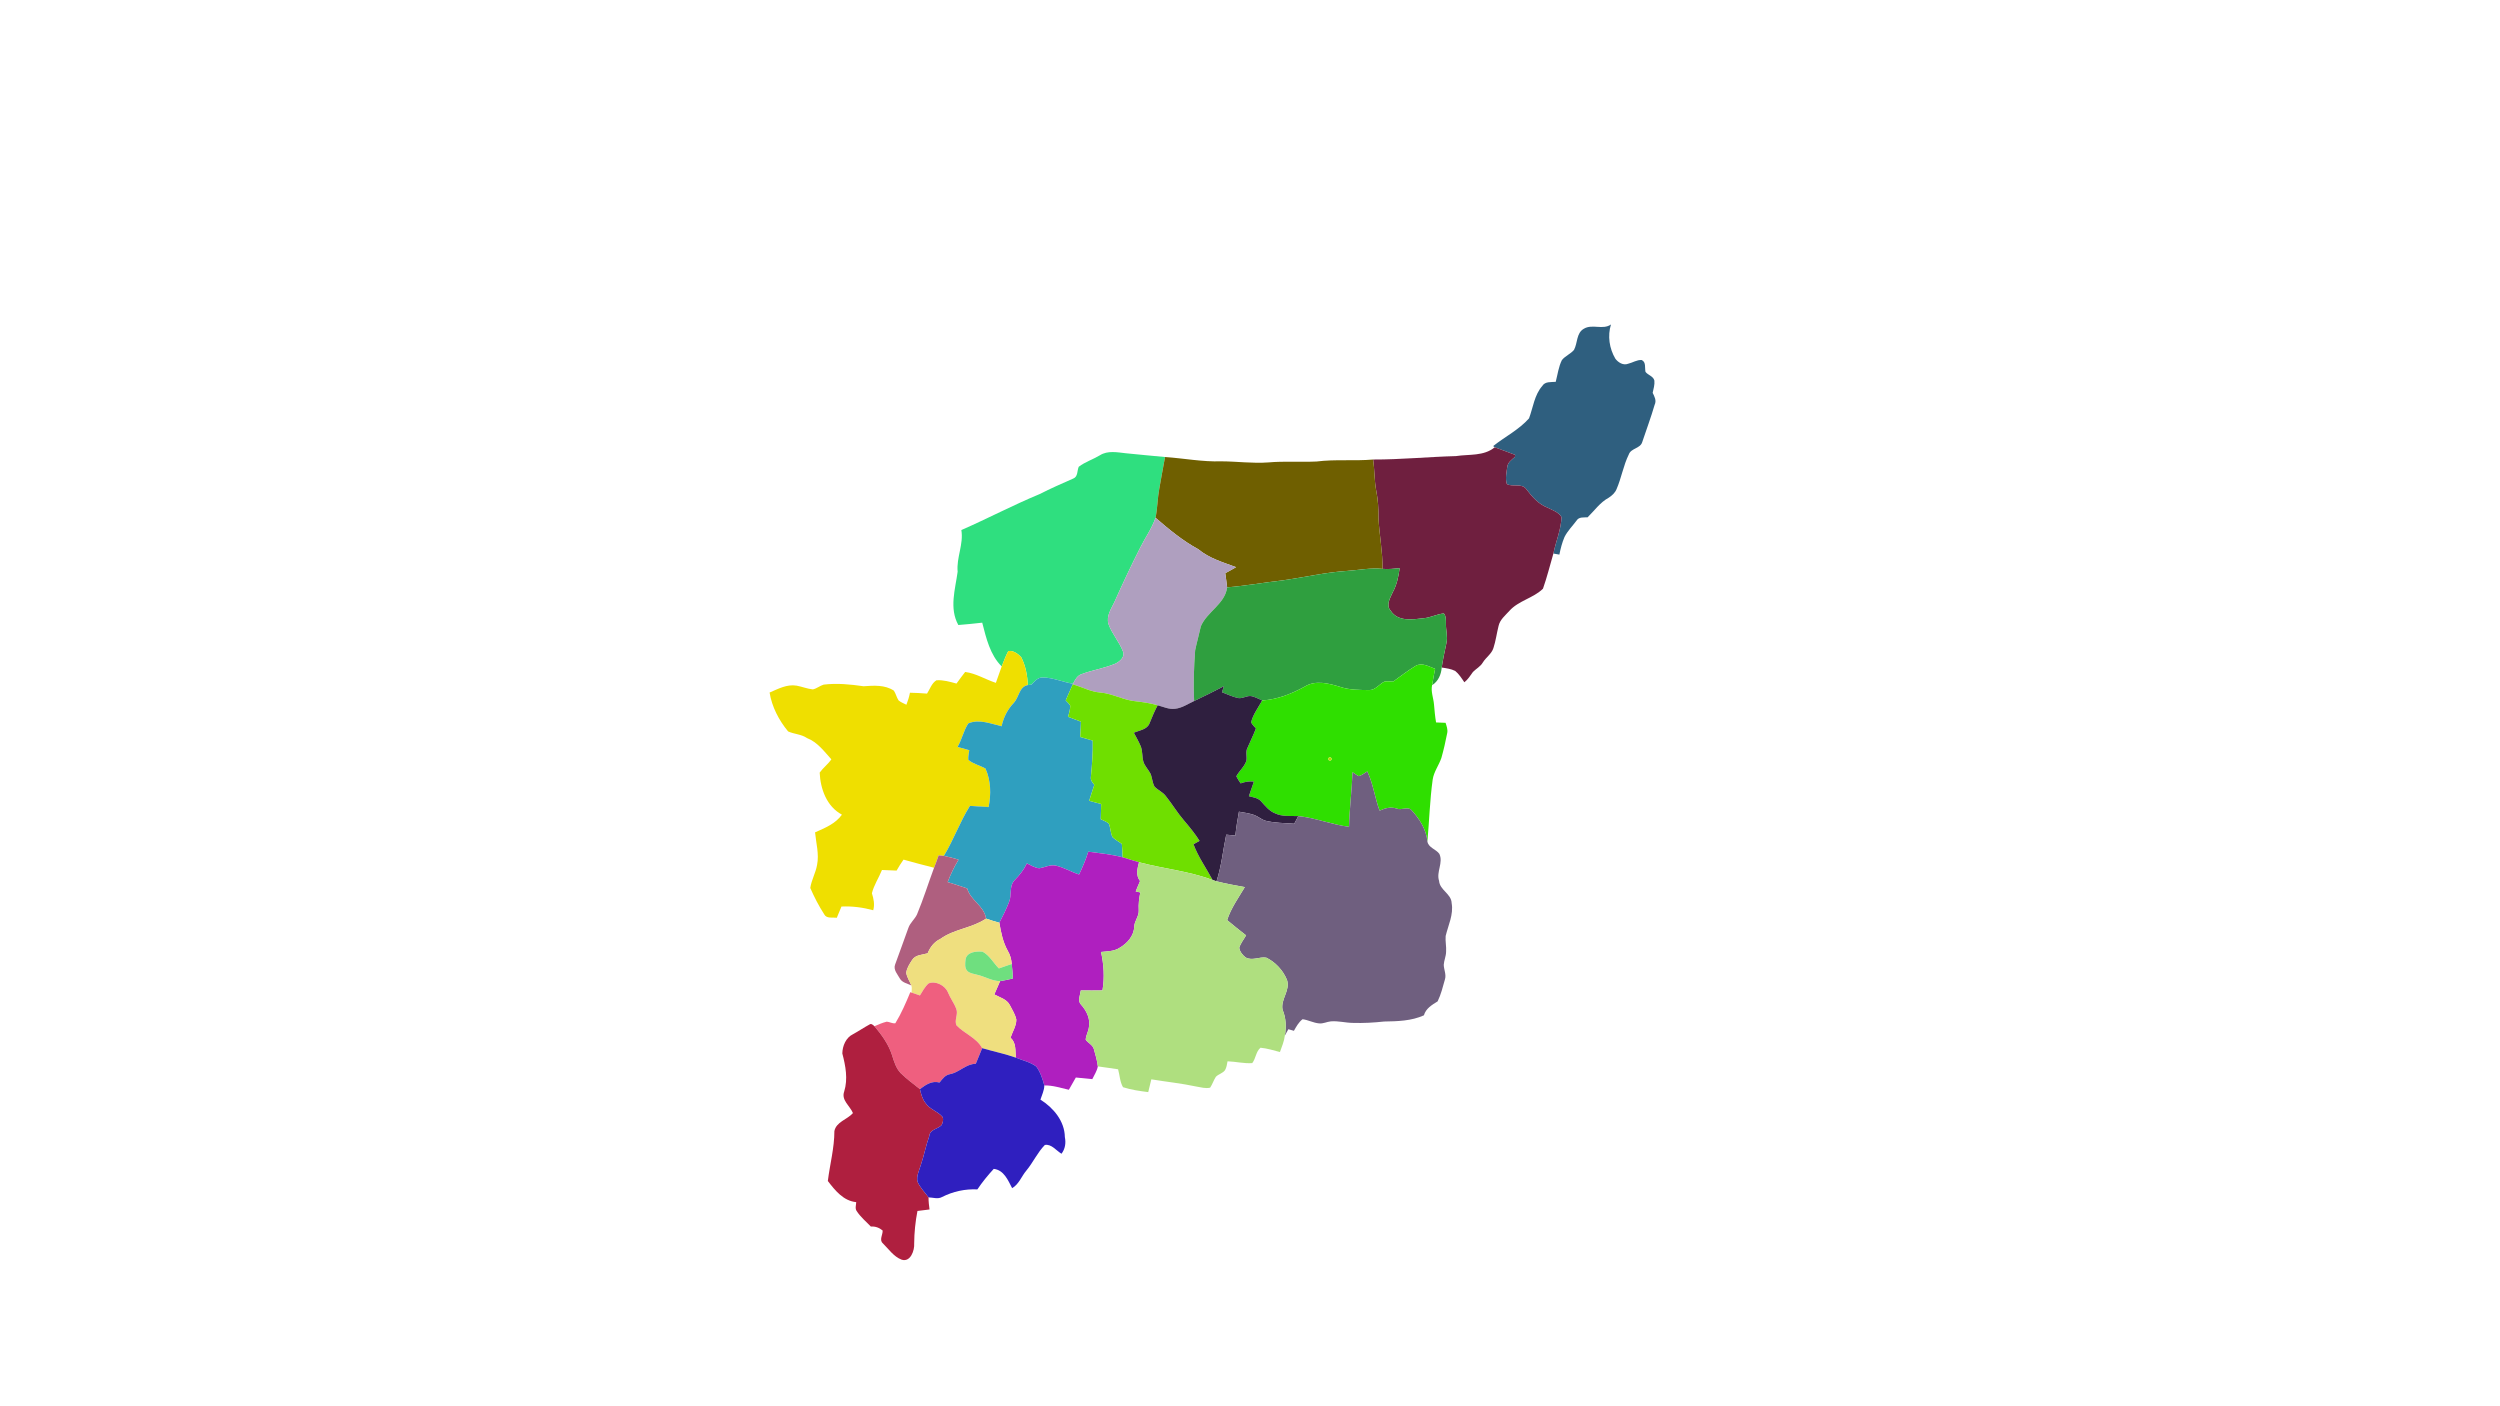 <?xml version="1.0" encoding="UTF-8" ?>
<!DOCTYPE svg PUBLIC "-//W3C//DTD SVG 1.1//EN" "http://www.w3.org/Graphics/SVG/1.1/DTD/svg11.dtd">
<svg width="1920pt" height="1080pt" viewBox="0 0 1920 1080" version="1.1" xmlns="http://www.w3.org/2000/svg">
<g id="#2f5f7fff">
<path fill="#2f5f7f" opacity="1.00" d=" M 1216.38 252.49 C 1222.89 248.54 1230.98 253.62 1237.23 249.19 C 1234.50 257.98 1235.96 267.62 1240.59 275.48 C 1242.76 278.37 1246.63 280.83 1250.33 279.38 C 1253.83 278.57 1257.08 276.29 1260.78 276.48 C 1264.39 278.09 1263.01 282.57 1263.76 285.64 C 1265.72 288.16 1269.77 288.90 1270.57 292.30 C 1270.89 295.49 1269.90 298.62 1269.25 301.71 C 1270.63 304.55 1272.36 307.55 1270.76 310.89 C 1267.97 320.49 1264.45 329.87 1261.29 339.36 C 1259.87 344.58 1252.66 344.06 1250.91 349.04 C 1246.73 357.52 1245.26 367.04 1241.50 375.69 C 1240.34 378.53 1237.96 380.63 1235.46 382.27 C 1228.85 385.82 1224.56 392.17 1219.28 397.29 C 1216.37 397.49 1212.65 396.83 1210.85 399.74 C 1207.74 403.95 1203.93 407.68 1201.55 412.39 C 1199.69 416.73 1198.52 421.32 1197.60 425.94 C 1196.06 425.66 1194.53 425.37 1193.00 425.12 C 1194.88 415.79 1198.91 406.71 1199.24 397.15 C 1197.05 393.33 1192.26 391.79 1188.48 389.87 C 1181.52 387.20 1176.54 381.42 1172.18 375.64 C 1168.58 370.84 1161.96 374.27 1157.26 371.75 C 1155.91 367.47 1157.00 362.92 1157.58 358.60 C 1157.89 355.08 1161.09 353.06 1163.46 350.88 C 1163.50 350.36 1163.55 349.85 1163.63 349.34 C 1158.46 347.23 1153.14 345.53 1147.95 343.51 C 1147.65 343.29 1147.04 342.83 1146.73 342.60 C 1155.79 335.39 1166.55 330.05 1174.29 321.30 C 1177.43 312.98 1178.36 303.40 1184.47 296.42 C 1186.65 292.83 1191.14 293.57 1194.79 293.25 C 1196.28 287.64 1196.94 281.70 1199.57 276.49 C 1202.13 273.35 1206.14 271.85 1208.80 268.78 C 1211.69 263.54 1210.51 255.83 1216.38 252.49 Z" />
</g>
<g id="#6f1f3ffe">
<path fill="#6f1f3f" opacity="1.00" d=" M 1118.18 350.28 C 1128.21 348.73 1139.54 350.48 1147.95 343.51 C 1153.14 345.53 1158.46 347.23 1163.63 349.34 C 1163.55 349.85 1163.50 350.36 1163.46 350.88 C 1161.09 353.06 1157.89 355.08 1157.58 358.60 C 1157.00 362.92 1155.91 367.47 1157.26 371.75 C 1161.96 374.27 1168.58 370.84 1172.18 375.64 C 1176.54 381.42 1181.52 387.20 1188.48 389.87 C 1192.26 391.79 1197.05 393.33 1199.24 397.15 C 1198.91 406.71 1194.88 415.79 1193.00 425.12 C 1190.37 434.13 1188.12 443.29 1185.00 452.12 C 1177.59 459.40 1166.18 461.30 1159.19 469.16 C 1156.03 472.69 1151.88 475.95 1150.87 480.84 C 1149.46 486.45 1148.75 492.23 1146.94 497.74 C 1145.51 502.26 1141.17 504.88 1138.79 508.82 C 1136.97 511.92 1133.68 513.57 1131.23 516.06 C 1129.21 518.85 1127.39 521.86 1124.61 523.99 C 1122.55 520.89 1120.50 517.66 1117.60 515.28 C 1114.37 513.66 1110.74 513.20 1107.23 512.66 C 1108.15 506.32 1109.58 500.08 1110.87 493.81 C 1111.97 488.83 1110.37 483.84 1110.47 478.84 C 1110.40 476.22 1110.65 473.29 1108.89 471.12 C 1103.59 471.62 1098.78 474.31 1093.47 474.78 C 1084.77 475.80 1073.63 477.68 1068.00 468.97 C 1064.10 464.55 1067.79 459.10 1069.70 454.68 C 1072.81 449.05 1074.08 442.67 1074.93 436.36 C 1070.55 436.79 1066.17 437.28 1061.78 436.89 C 1061.96 423.76 1059.31 410.86 1058.67 397.79 C 1058.75 390.86 1058.34 383.91 1056.99 377.10 C 1055.44 369.12 1055.75 360.93 1054.57 352.91 C 1075.81 352.96 1096.97 350.85 1118.18 350.28 Z" />
</g>
<g id="#2fdf7fff">
<path fill="#2fdf7f" opacity="1.00" d=" M 844.75 349.64 C 850.69 345.86 858.07 347.38 864.64 348.10 C 874.68 349.03 884.70 350.14 894.75 350.99 C 893.13 359.04 891.90 367.15 890.35 375.21 C 888.96 382.63 888.96 390.24 887.46 397.65 C 884.65 405.85 879.47 412.93 875.66 420.65 C 868.68 434.39 862.13 448.34 855.85 462.41 C 853.38 467.68 849.50 473.06 851.29 479.22 C 853.98 486.82 859.68 492.94 862.49 500.47 C 864.11 504.56 859.99 507.98 856.76 509.62 C 848.32 513.25 839.12 514.53 830.56 517.78 C 827.26 518.89 825.60 522.22 824.09 525.10 C 816.22 523.92 808.76 520.32 800.73 520.32 C 796.97 520.17 794.51 523.40 792.13 525.81 C 791.22 525.91 790.31 526.01 789.43 526.15 C 788.98 518.78 787.71 511.30 784.27 504.70 C 781.72 502.08 778.25 499.43 774.39 500.00 C 772.37 503.78 770.89 507.83 769.30 511.80 C 760.34 502.98 757.39 490.00 754.35 478.21 C 748.24 478.93 742.13 479.52 736.00 480.01 C 728.87 467.14 733.64 452.58 735.47 439.07 C 734.44 428.20 740.14 418.00 738.32 407.08 C 758.52 398.24 778.04 387.92 798.41 379.47 C 806.88 375.15 815.58 371.34 824.27 367.52 C 828.01 366.03 827.10 361.50 828.48 358.47 C 833.40 354.72 839.47 352.83 844.75 349.64 Z" />
</g>
<g id="#6f5f00ff">
<path fill="#6f5f00" opacity="1.00" d=" M 894.75 350.99 C 909.17 351.98 923.47 354.79 937.98 354.30 C 950.01 354.35 962.02 356.04 974.06 355.14 C 986.38 354.05 998.76 355.01 1011.10 354.44 C 1025.54 352.61 1040.09 354.18 1054.57 352.91 C 1055.75 360.93 1055.44 369.12 1056.99 377.10 C 1058.34 383.91 1058.75 390.86 1058.67 397.79 C 1059.31 410.86 1061.96 423.76 1061.78 436.89 C 1052.72 435.93 1043.74 437.82 1034.73 438.45 C 1018.12 439.51 1001.89 443.37 985.45 445.68 C 971.09 447.31 956.86 449.92 942.45 451.09 C 942.08 447.45 941.47 443.82 941.01 440.21 C 943.79 438.71 946.59 437.21 949.30 435.58 C 939.26 431.83 928.74 428.84 920.33 421.84 C 908.30 415.30 897.76 406.57 887.46 397.65 C 888.96 390.24 888.96 382.63 890.35 375.21 C 891.90 367.15 893.13 359.04 894.75 350.99 Z" />
</g>
<g id="#af9fbfff">
<path fill="#af9fbf" opacity="1.00" d=" M 875.66 420.65 C 879.47 412.93 884.65 405.85 887.46 397.65 C 897.76 406.57 908.30 415.30 920.33 421.84 C 928.74 428.84 939.26 431.83 949.30 435.58 C 946.59 437.21 943.79 438.71 941.01 440.21 C 941.47 443.82 942.08 447.45 942.45 451.09 C 940.91 463.71 926.97 469.85 922.26 480.99 C 920.93 487.15 919.15 493.23 917.88 499.41 C 916.91 512.37 916.45 525.40 917.09 538.39 C 912.30 540.62 907.77 543.79 902.40 544.35 C 897.77 544.94 893.44 542.81 889.08 541.68 C 883.74 540.07 878.22 539.31 872.72 538.65 C 863.20 537.90 854.72 532.74 845.22 531.88 C 837.68 531.36 831.02 527.58 823.87 525.57 L 824.09 525.10 C 825.60 522.22 827.26 518.89 830.56 517.78 C 839.12 514.53 848.32 513.25 856.76 509.62 C 859.99 507.98 864.11 504.56 862.49 500.47 C 859.68 492.94 853.98 486.82 851.29 479.22 C 849.50 473.06 853.38 467.68 855.85 462.41 C 862.13 448.34 868.68 434.39 875.66 420.65 Z" />
</g>
<g id="#2f9f3fff">
<path fill="#2f9f3f" opacity="1.00" d=" M 1034.73 438.45 C 1043.74 437.82 1052.72 435.93 1061.78 436.89 C 1066.17 437.28 1070.55 436.79 1074.93 436.36 C 1074.08 442.67 1072.81 449.05 1069.70 454.68 C 1067.79 459.10 1064.10 464.55 1068.00 468.97 C 1073.63 477.68 1084.77 475.80 1093.47 474.78 C 1098.78 474.31 1103.59 471.62 1108.89 471.12 C 1110.65 473.29 1110.40 476.22 1110.47 478.84 C 1110.37 483.84 1111.97 488.83 1110.87 493.81 C 1109.58 500.08 1108.15 506.32 1107.23 512.66 C 1106.83 518.08 1104.57 523.28 1099.84 526.24 C 1100.52 522.02 1101.35 517.84 1102.17 513.66 C 1097.48 511.98 1092.20 508.60 1087.30 511.35 C 1081.22 514.97 1075.66 519.40 1069.89 523.48 C 1067.73 523.41 1065.55 523.04 1063.42 523.42 C 1059.31 525.26 1056.48 529.98 1051.61 529.99 C 1044.12 529.87 1036.45 529.97 1029.27 527.53 C 1020.63 524.87 1010.43 522.14 1002.20 527.22 C 992.04 532.86 981.05 537.22 969.34 537.96 C 966.93 536.82 964.53 535.62 961.98 534.85 C 958.20 533.54 954.63 536.83 950.82 536.09 C 946.52 535.16 942.56 533.17 938.47 531.65 C 938.97 530.09 939.46 528.52 939.96 526.97 C 932.42 530.94 924.81 534.79 917.09 538.39 C 916.45 525.40 916.91 512.37 917.88 499.41 C 919.15 493.23 920.93 487.15 922.26 480.99 C 926.97 469.85 940.91 463.71 942.45 451.09 C 956.86 449.92 971.09 447.31 985.45 445.68 C 1001.89 443.37 1018.12 439.51 1034.73 438.45 Z" />
</g>
<g id="#efdf00ff">
<path fill="#efdf00" opacity="1.00" d=" M 774.39 500.00 C 778.25 499.43 781.72 502.08 784.27 504.70 C 787.71 511.30 788.98 518.78 789.43 526.15 C 782.76 527.22 782.63 535.44 778.72 539.69 C 773.87 544.68 770.68 550.96 769.23 557.77 C 761.04 555.86 751.82 551.98 743.65 555.61 C 740.02 561.13 738.76 567.94 735.39 573.65 C 738.40 574.45 741.40 575.29 744.40 576.14 C 744.02 578.59 743.47 581.04 743.65 583.53 C 747.46 586.78 752.56 587.80 756.86 590.24 C 761.00 599.51 761.26 610.02 759.24 619.85 C 754.46 619.51 749.68 619.20 744.91 618.91 C 737.21 631.17 732.39 644.94 724.91 657.32 C 723.56 657.14 722.22 657.03 720.88 656.93 C 719.79 660.13 718.61 663.30 717.36 666.44 C 709.51 664.51 701.71 662.33 693.91 660.19 C 691.99 662.91 690.21 665.72 688.57 668.61 C 684.83 668.44 681.07 668.24 677.35 668.15 C 674.95 674.16 671.15 679.75 669.62 686.02 C 670.97 690.27 671.90 694.65 670.64 699.07 C 662.68 696.90 654.50 695.83 646.24 696.22 C 645.00 699.09 643.83 701.98 642.65 704.87 C 639.39 704.37 634.75 705.74 632.94 702.10 C 628.82 695.72 625.32 688.90 622.29 681.96 C 623.19 675.84 626.48 670.32 627.52 664.22 C 629.19 655.90 626.73 647.52 625.97 639.25 C 633.46 635.92 641.71 632.60 646.60 625.67 C 634.88 619.35 630.07 605.93 629.51 593.36 C 632.16 589.68 635.89 586.92 638.49 583.18 C 632.93 577.05 627.83 569.96 619.82 566.86 C 615.45 563.84 609.98 563.88 605.28 561.74 C 598.22 553.22 592.83 542.89 591.04 531.88 C 597.61 529.05 604.34 525.35 611.76 526.57 C 615.98 527.35 619.98 529.01 624.28 529.46 C 627.26 528.84 629.66 526.64 632.59 525.79 C 642.80 524.54 653.10 525.58 663.22 527.04 C 671.05 526.49 679.61 525.83 686.49 530.42 C 688.03 532.75 688.57 535.60 690.12 537.93 C 691.88 539.40 694.09 540.20 696.12 541.24 C 697.29 538.24 698.24 535.16 698.85 532.01 C 703.22 532.10 707.60 532.33 711.96 532.69 C 714.20 529.22 715.51 524.72 719.18 522.46 C 724.46 522.08 729.56 523.62 734.59 524.98 C 736.73 521.95 738.98 518.99 741.25 516.06 C 749.69 517.19 756.87 521.86 764.83 524.43 C 766.38 520.24 767.79 516.00 769.30 511.80 C 770.89 507.83 772.37 503.78 774.39 500.00 Z" />
</g>
<g id="#2fdf00ff">
<path fill="#2fdf00" opacity="1.00" d=" M 1087.30 511.35 C 1092.20 508.60 1097.48 511.98 1102.17 513.66 C 1101.35 517.84 1100.52 522.02 1099.84 526.24 C 1098.78 531.25 1100.92 536.12 1101.32 541.08 C 1101.72 545.68 1102.11 550.28 1102.90 554.84 C 1104.72 554.91 1108.37 555.05 1110.20 555.12 C 1110.96 557.59 1111.98 560.15 1111.50 562.79 C 1110.25 569.31 1108.77 575.79 1106.96 582.18 C 1105.02 587.78 1101.21 592.70 1100.31 598.65 C 1098.11 614.47 1097.68 630.45 1096.25 646.33 C 1095.42 636.77 1089.83 628.29 1083.38 621.52 C 1080.10 619.79 1076.20 622.33 1072.69 621.00 C 1068.24 619.45 1063.64 620.65 1059.54 622.60 C 1055.80 612.71 1054.70 602.03 1050.07 592.46 C 1047.93 593.75 1045.94 595.47 1043.49 596.09 C 1041.79 595.27 1040.31 594.08 1038.76 593.05 C 1038.24 607.05 1036.37 620.97 1036.07 634.98 C 1022.83 633.39 1010.36 628.09 997.08 626.78 C 991.18 626.46 984.90 627.36 979.39 624.70 C 974.77 622.91 971.63 618.91 968.44 615.33 C 966.06 612.72 962.35 612.36 959.14 611.48 C 960.40 607.72 961.69 603.96 962.99 600.23 C 959.51 599.89 956.04 600.40 952.79 601.65 C 951.62 599.86 950.42 598.09 949.49 596.20 C 951.77 591.96 955.82 588.81 957.27 584.09 C 957.78 580.79 956.38 577.27 958.16 574.17 C 960.20 569.23 962.70 564.49 964.54 559.47 C 963.22 557.97 961.74 556.57 960.84 554.78 C 962.33 548.63 966.35 543.45 969.34 537.96 C 981.05 537.22 992.04 532.86 1002.20 527.22 C 1010.43 522.14 1020.63 524.87 1029.27 527.53 C 1036.45 529.97 1044.12 529.87 1051.61 529.99 C 1056.48 529.98 1059.31 525.26 1063.42 523.42 C 1065.55 523.04 1067.73 523.41 1069.89 523.48 C 1075.66 519.40 1081.22 514.97 1087.30 511.35 M 1020.32 582.18 C 1019.23 583.53 1021.58 585.00 1022.47 583.61 C 1023.54 582.25 1021.18 580.79 1020.32 582.18 Z" />
</g>
<g id="#2f9fbfff">
<path fill="#2f9fbf" opacity="1.00" d=" M 792.13 525.81 C 794.51 523.40 796.97 520.17 800.73 520.32 C 808.76 520.32 816.22 523.92 824.09 525.10 L 823.87 525.57 C 822.00 529.65 820.28 533.80 818.46 537.91 C 819.66 539.22 821.12 540.39 821.97 542.00 C 821.96 544.91 820.98 547.71 820.30 550.52 C 823.59 551.74 826.86 552.98 830.17 554.24 C 830.10 558.17 829.83 562.08 829.63 566.02 C 832.83 566.99 835.97 567.85 839.23 568.79 C 839.45 578.17 838.66 587.54 837.79 596.88 C 837.46 599.22 839.11 601.07 840.45 602.76 C 839.15 606.85 837.70 610.90 836.48 615.02 C 839.56 615.91 842.58 616.65 845.71 617.50 C 845.58 621.39 845.46 625.25 845.39 629.17 C 847.47 630.21 849.78 630.98 851.57 632.53 C 852.95 635.82 852.82 639.68 854.41 642.92 C 856.52 644.96 859.15 646.42 861.58 648.10 C 861.84 651.51 862.11 654.96 862.19 658.40 C 853.54 656.14 844.63 655.25 835.80 654.08 C 833.98 660.12 831.40 665.90 828.76 671.62 C 822.63 669.69 817.06 666.14 810.76 664.77 C 806.42 663.90 802.42 666.15 798.26 666.84 C 794.76 666.57 791.75 664.52 788.64 663.10 C 786.31 668.03 782.92 672.27 779.10 676.12 C 774.84 680.76 777.23 687.48 774.92 692.84 C 772.81 698.28 770.18 703.48 767.51 708.66 C 764.05 707.64 760.64 706.75 757.29 705.48 C 755.85 695.66 745.28 691.48 742.82 682.35 C 737.82 680.63 732.83 678.98 727.79 677.44 C 730.09 671.47 732.80 665.66 736.19 660.23 C 732.48 659.08 728.70 658.07 724.91 657.32 C 732.39 644.94 737.21 631.17 744.91 618.91 C 749.68 619.20 754.46 619.51 759.24 619.85 C 761.26 610.02 761.00 599.51 756.86 590.24 C 752.56 587.80 747.46 586.78 743.65 583.53 C 743.47 581.04 744.02 578.59 744.40 576.14 C 741.40 575.29 738.40 574.45 735.39 573.65 C 738.76 567.94 740.02 561.13 743.65 555.61 C 751.82 551.98 761.04 555.86 769.23 557.77 C 770.68 550.96 773.87 544.68 778.72 539.69 C 782.63 535.44 782.76 527.22 789.43 526.15 C 790.31 526.01 791.22 525.91 792.13 525.81 Z" />
</g>
<g id="#6fdf00ff">
<path fill="#6fdf00" opacity="1.00" d=" M 823.87 525.57 C 831.02 527.58 837.68 531.36 845.22 531.88 C 854.72 532.74 863.20 537.90 872.72 538.65 C 878.22 539.31 883.74 540.07 889.08 541.68 C 886.73 546.04 884.83 550.60 882.99 555.18 C 881.28 560.29 875.08 560.87 870.80 562.75 C 872.56 566.11 874.52 569.39 875.99 572.91 C 877.63 576.75 877.01 581.08 878.16 585.05 C 879.25 588.45 881.92 590.98 883.55 594.10 C 884.98 597.32 884.93 601.16 886.77 604.23 C 889.41 606.91 893.15 608.33 895.40 611.47 C 900.20 617.43 904.11 624.05 909.12 629.88 C 913.45 634.97 917.73 640.14 921.29 645.83 C 919.71 646.66 918.14 647.51 916.59 648.37 C 920.25 658.16 926.38 666.69 931.28 675.85 C 913.04 668.95 893.49 667.22 874.76 662.21 C 870.53 661.06 866.37 659.59 862.19 658.40 C 862.11 654.96 861.84 651.51 861.58 648.10 C 859.15 646.42 856.52 644.96 854.41 642.92 C 852.82 639.68 852.95 635.82 851.57 632.53 C 849.78 630.98 847.47 630.21 845.39 629.17 C 845.46 625.25 845.58 621.39 845.71 617.50 C 842.58 616.65 839.56 615.91 836.48 615.02 C 837.70 610.90 839.15 606.85 840.45 602.76 C 839.11 601.07 837.46 599.22 837.79 596.88 C 838.66 587.54 839.45 578.17 839.23 568.79 C 835.97 567.85 832.83 566.99 829.63 566.02 C 829.83 562.08 830.10 558.17 830.17 554.24 C 826.86 552.98 823.59 551.74 820.30 550.52 C 820.98 547.71 821.96 544.91 821.97 542.00 C 821.12 540.39 819.66 539.22 818.46 537.91 C 820.28 533.80 822.00 529.65 823.87 525.57 Z" />
</g>
<g id="#2f1f3ffe">
<path fill="#2f1f3f" opacity="1.00" d=" M 917.09 538.39 C 924.81 534.79 932.42 530.94 939.96 526.97 C 939.46 528.52 938.97 530.09 938.47 531.65 C 942.56 533.17 946.52 535.16 950.82 536.09 C 954.63 536.83 958.20 533.54 961.98 534.85 C 964.53 535.62 966.93 536.82 969.34 537.96 C 966.35 543.45 962.33 548.63 960.84 554.78 C 961.74 556.57 963.22 557.97 964.54 559.47 C 962.70 564.49 960.20 569.23 958.16 574.17 C 956.38 577.27 957.78 580.79 957.27 584.09 C 955.82 588.81 951.77 591.96 949.49 596.20 C 950.42 598.09 951.62 599.86 952.79 601.65 C 956.04 600.40 959.51 599.89 962.99 600.23 C 961.69 603.96 960.40 607.72 959.14 611.48 C 962.35 612.36 966.06 612.72 968.44 615.33 C 971.63 618.91 974.77 622.91 979.39 624.70 C 984.90 627.36 991.18 626.46 997.08 626.78 C 996.03 628.72 995.00 630.67 993.98 632.63 C 986.46 632.07 978.82 632.12 971.47 630.22 C 968.47 629.20 966.13 626.90 963.13 625.88 C 959.36 624.59 955.40 624.05 951.50 623.38 C 950.40 629.46 949.38 635.57 948.75 641.72 C 946.41 641.48 944.07 641.24 941.75 641.02 C 939.24 652.95 938.10 665.21 934.28 676.84 C 933.26 676.52 932.26 676.19 931.28 675.85 C 926.38 666.69 920.25 658.16 916.59 648.37 C 918.14 647.51 919.71 646.66 921.29 645.83 C 917.73 640.14 913.45 634.97 909.12 629.88 C 904.11 624.05 900.20 617.43 895.40 611.47 C 893.15 608.33 889.41 606.91 886.77 604.23 C 884.93 601.16 884.98 597.32 883.55 594.10 C 881.92 590.98 879.25 588.45 878.16 585.05 C 877.01 581.08 877.63 576.75 875.99 572.91 C 874.52 569.39 872.56 566.11 870.80 562.75 C 875.08 560.87 881.28 560.29 882.99 555.18 C 884.83 550.60 886.73 546.04 889.08 541.68 C 893.44 542.81 897.77 544.94 902.40 544.35 C 907.77 543.79 912.30 540.62 917.09 538.39 Z" />
</g>
<g id="#afdf00ff">
<path fill="#afdf00" opacity="1.00" d=" M 1020.32 582.18 C 1021.18 580.79 1023.54 582.25 1022.47 583.61 C 1021.58 585.00 1019.23 583.53 1020.32 582.18 Z" />
</g>
<g id="#6f5f7fff">
<path fill="#6f5f7f" opacity="1.00" d=" M 1043.49 596.09 C 1045.94 595.47 1047.93 593.75 1050.07 592.46 C 1054.70 602.03 1055.80 612.71 1059.54 622.60 C 1063.64 620.65 1068.24 619.45 1072.69 621.00 C 1076.20 622.33 1080.10 619.79 1083.38 621.52 C 1089.83 628.29 1095.42 636.77 1096.25 646.33 C 1097.09 651.09 1102.91 652.19 1105.43 655.78 C 1108.62 662.58 1102.90 669.62 1105.21 676.50 C 1105.73 683.66 1114.67 686.42 1114.87 693.61 C 1116.42 702.36 1112.25 710.54 1110.26 718.85 C 1109.91 722.90 1110.91 726.94 1110.60 731.02 C 1110.55 734.43 1108.99 737.61 1108.80 741.01 C 1108.91 744.77 1110.91 748.47 1109.70 752.24 C 1108.11 757.92 1106.66 763.80 1104.10 769.05 C 1099.75 771.75 1095.07 774.48 1093.56 779.77 C 1083.96 784.10 1073.37 784.36 1063.02 784.53 C 1055.07 785.39 1047.08 785.85 1039.09 785.59 C 1033.40 785.55 1027.81 783.93 1022.10 784.41 C 1019.03 784.69 1016.15 786.34 1013.03 785.96 C 1008.66 785.58 1004.70 783.32 1000.38 782.76 C 997.37 785.04 995.55 788.44 993.73 791.66 C 992.30 791.24 990.87 790.84 989.46 790.44 C 988.57 792.08 987.66 793.72 986.75 795.37 C 988.00 788.65 987.67 781.77 985.01 775.46 C 983.33 767.52 991.28 760.35 988.35 752.41 C 985.32 745.16 979.57 738.95 972.52 735.49 C 967.25 734.56 961.87 738.14 956.70 735.35 C 954.31 733.53 952.17 730.93 951.73 727.89 C 952.79 724.41 955.23 721.52 956.98 718.36 C 952.07 714.51 947.21 710.65 942.44 706.65 C 945.40 697.42 951.13 689.55 956.02 681.30 C 948.75 679.92 941.43 678.72 934.28 676.84 C 938.10 665.21 939.24 652.95 941.75 641.02 C 944.07 641.24 946.41 641.48 948.75 641.72 C 949.38 635.57 950.40 629.46 951.50 623.38 C 955.40 624.05 959.36 624.59 963.13 625.88 C 966.13 626.90 968.47 629.20 971.47 630.22 C 978.82 632.12 986.46 632.07 993.98 632.63 C 995.00 630.67 996.03 628.72 997.08 626.78 C 1010.36 628.09 1022.83 633.39 1036.07 634.98 C 1036.37 620.97 1038.24 607.05 1038.76 593.05 C 1040.31 594.08 1041.79 595.27 1043.49 596.09 Z" />
</g>
<g id="#af1fbfff">
<path fill="#af1fbf" opacity="1.00" d=" M 835.80 654.08 C 844.63 655.25 853.54 656.14 862.19 658.40 C 866.37 659.59 870.53 661.06 874.76 662.21 C 873.51 666.98 872.14 672.32 875.55 676.61 C 874.49 679.29 873.37 681.94 872.22 684.59 C 873.38 684.86 874.56 685.14 875.74 685.43 C 874.80 689.92 874.29 694.49 874.55 699.08 C 874.86 703.60 871.32 707.15 871.07 711.58 C 870.95 718.63 865.72 724.53 859.88 727.89 C 855.65 730.71 850.43 730.53 845.59 731.12 C 847.73 740.81 848.36 750.82 846.70 760.64 C 841.12 760.69 835.60 760.78 830.05 760.65 C 829.64 764.28 827.27 768.62 830.29 771.62 C 834.47 776.27 837.58 782.60 836.26 789.00 C 835.89 792.28 833.91 795.22 833.83 798.54 C 835.62 801.09 839.19 802.40 840.08 805.70 C 841.28 810.05 842.63 814.46 843.14 818.98 C 842.50 822.52 840.42 825.57 838.89 828.77 C 834.67 828.40 830.43 827.99 826.24 827.53 C 824.42 830.63 822.72 833.83 820.88 836.94 C 814.67 835.55 808.49 833.46 802.04 833.62 C 800.65 828.57 799.02 823.35 795.86 819.12 C 791.27 815.63 785.41 814.45 780.16 812.28 C 779.67 806.96 780.57 800.82 776.07 797.02 C 777.54 792.40 780.55 788.04 780.55 783.07 C 779.72 779.10 777.45 775.61 775.63 772.04 C 773.31 767.39 767.87 766.00 763.62 763.74 C 765.06 760.31 766.58 756.90 768.08 753.51 C 771.37 752.96 774.62 752.25 777.87 751.49 C 777.65 747.73 777.50 744.05 777.03 740.33 C 776.74 736.76 775.81 733.24 773.94 730.16 C 770.25 723.55 768.73 716.05 767.51 708.66 C 770.18 703.48 772.81 698.28 774.92 692.84 C 777.23 687.48 774.84 680.76 779.10 676.12 C 782.92 672.27 786.31 668.03 788.64 663.10 C 791.75 664.52 794.76 666.57 798.26 666.84 C 802.42 666.15 806.42 663.90 810.76 664.77 C 817.06 666.14 822.63 669.69 828.76 671.62 C 831.40 665.90 833.98 660.12 835.80 654.08 Z" />
</g>
<g id="#af5f7fff">
<path fill="#af5f7f" opacity="1.00" d=" M 720.88 656.93 C 722.22 657.03 723.56 657.14 724.91 657.32 C 728.70 658.07 732.48 659.08 736.19 660.23 C 732.80 665.66 730.09 671.47 727.79 677.44 C 732.83 678.98 737.82 680.63 742.82 682.35 C 745.28 691.48 755.85 695.66 757.29 705.48 C 746.51 712.84 732.83 713.40 722.22 721.07 C 717.52 723.28 714.33 727.40 712.43 732.14 C 708.32 733.37 702.87 733.20 700.43 737.40 C 698.49 740.38 696.39 743.55 695.99 747.16 C 696.55 750.62 698.62 753.60 699.91 756.83 C 696.95 755.32 693.16 754.79 691.27 751.80 C 689.51 748.50 685.86 744.86 687.44 740.78 C 690.98 731.46 694.14 722.00 697.62 712.67 C 698.98 708.69 702.48 706.05 704.25 702.31 C 709.14 690.55 712.94 678.38 717.36 666.44 C 718.61 663.30 719.79 660.13 720.88 656.93 Z" />
</g>
<g id="#afdf7fff">
<path fill="#afdf7f" opacity="1.00" d=" M 874.76 662.21 C 893.49 667.22 913.04 668.95 931.28 675.85 C 932.26 676.19 933.26 676.52 934.28 676.84 C 941.43 678.72 948.75 679.92 956.02 681.30 C 951.13 689.55 945.40 697.42 942.44 706.65 C 947.21 710.65 952.07 714.51 956.98 718.36 C 955.23 721.52 952.79 724.41 951.73 727.89 C 952.17 730.93 954.31 733.53 956.70 735.35 C 961.87 738.14 967.25 734.56 972.52 735.49 C 979.57 738.95 985.32 745.16 988.35 752.41 C 991.28 760.35 983.33 767.52 985.01 775.46 C 987.67 781.77 988.00 788.65 986.75 795.37 C 986.24 799.75 984.44 803.82 983.00 807.96 C 978.07 806.68 973.16 805.14 968.08 804.65 C 964.49 807.60 964.53 812.92 961.71 816.47 C 955.37 816.91 949.08 815.29 942.75 815.08 C 942.30 817.37 942.04 819.79 940.84 821.84 C 939.11 824.30 935.81 824.87 933.79 826.98 C 932.05 829.62 931.15 832.72 929.38 835.34 C 925.85 836.15 922.27 835.05 918.80 834.47 C 907.37 832.01 895.73 830.84 884.22 828.93 C 883.47 832.21 882.65 835.47 881.84 838.74 C 875.32 837.92 868.74 837.00 862.48 834.97 C 860.05 830.84 859.98 825.72 858.69 821.21 C 853.49 820.54 848.34 819.61 843.14 818.98 C 842.63 814.46 841.28 810.05 840.08 805.70 C 839.19 802.40 835.62 801.09 833.83 798.54 C 833.91 795.22 835.89 792.28 836.26 789.00 C 837.58 782.60 834.47 776.27 830.29 771.62 C 827.27 768.62 829.64 764.28 830.05 760.65 C 835.60 760.78 841.12 760.69 846.70 760.64 C 848.36 750.82 847.73 740.81 845.59 731.12 C 850.43 730.53 855.65 730.71 859.88 727.89 C 865.72 724.53 870.95 718.63 871.07 711.58 C 871.32 707.15 874.86 703.60 874.55 699.08 C 874.29 694.49 874.80 689.92 875.74 685.43 C 874.56 685.14 873.38 684.86 872.22 684.59 C 873.37 681.94 874.49 679.29 875.55 676.61 C 872.14 672.32 873.51 666.98 874.76 662.21 Z" />
</g>
<g id="#efdf7fff">
<path fill="#efdf7f" opacity="1.00" d=" M 722.22 721.07 C 732.83 713.40 746.51 712.84 757.29 705.48 C 760.64 706.75 764.05 707.64 767.51 708.66 C 768.73 716.05 770.25 723.55 773.94 730.16 C 775.81 733.24 776.74 736.76 777.03 740.33 C 773.71 741.43 770.42 742.59 767.13 743.76 C 762.94 739.58 759.98 733.72 754.59 730.89 C 749.88 730.48 742.56 730.98 741.54 736.81 C 741.25 739.84 740.63 743.61 743.09 745.90 C 745.10 747.67 747.92 747.86 750.40 748.60 C 756.38 749.92 761.83 753.49 768.08 753.51 C 766.58 756.90 765.06 760.31 763.62 763.74 C 767.87 766.00 773.31 767.39 775.63 772.04 C 777.45 775.61 779.72 779.10 780.55 783.07 C 780.55 788.04 777.54 792.40 776.07 797.02 C 780.57 800.82 779.67 806.96 780.16 812.28 C 771.69 809.33 762.90 807.49 754.31 805.00 C 749.81 796.82 740.64 793.92 734.53 787.42 C 732.78 783.40 736.07 778.93 734.41 774.85 C 732.79 770.42 729.82 766.64 728.07 762.27 C 725.90 756.83 718.63 753.08 713.18 755.26 C 710.31 757.82 708.47 761.27 706.51 764.52 C 704.37 763.76 702.22 763.06 700.09 762.34 C 700.08 760.50 700.54 758.58 699.91 756.83 C 698.62 753.60 696.55 750.62 695.99 747.16 C 696.39 743.55 698.49 740.38 700.43 737.40 C 702.87 733.20 708.32 733.37 712.43 732.14 C 714.33 727.40 717.52 723.28 722.22 721.07 Z" />
</g>
<g id="#6fdf7fff">
<path fill="#6fdf7f" opacity="1.00" d=" M 741.54 736.81 C 742.56 730.98 749.88 730.48 754.59 730.89 C 759.98 733.72 762.94 739.58 767.13 743.76 C 770.42 742.59 773.71 741.43 777.03 740.33 C 777.50 744.05 777.65 747.73 777.87 751.49 C 774.62 752.25 771.37 752.96 768.08 753.51 C 761.83 753.49 756.38 749.92 750.40 748.60 C 747.92 747.86 745.10 747.67 743.09 745.90 C 740.63 743.61 741.25 739.84 741.54 736.81 Z" />
</g>
<g id="#ef5f7fff">
<path fill="#ef5f7f" opacity="1.00" d=" M 713.18 755.26 C 718.63 753.08 725.90 756.83 728.07 762.27 C 729.82 766.64 732.79 770.42 734.41 774.85 C 736.07 778.93 732.78 783.40 734.53 787.42 C 740.64 793.92 749.81 796.82 754.31 805.00 C 752.64 808.97 751.06 813.00 749.40 817.00 C 741.80 817.08 736.78 823.57 729.60 824.95 C 725.92 825.56 723.71 828.68 721.55 831.39 C 715.78 829.78 710.92 833.10 706.50 836.44 C 701.49 832.50 696.33 828.69 691.78 824.22 C 688.11 820.41 686.60 815.21 685.05 810.29 C 682.39 801.96 677.14 794.76 671.58 788.14 C 674.66 786.81 677.74 785.43 681.03 784.64 C 683.26 784.77 685.34 786.25 687.63 785.84 C 692.25 778.31 695.75 770.15 699.12 762.00 L 700.09 762.34 C 702.22 763.06 704.37 763.76 706.51 764.52 C 708.47 761.27 710.31 757.82 713.18 755.26 Z" />
</g>
<g id="#af1f3fff">
<path fill="#af1f3f" opacity="1.00" d=" M 667.74 786.84 C 669.11 785.74 670.56 787.25 671.58 788.14 C 677.14 794.76 682.39 801.96 685.05 810.29 C 686.60 815.21 688.11 820.41 691.78 824.22 C 696.33 828.69 701.49 832.50 706.50 836.44 C 707.40 840.15 708.32 843.99 710.75 847.05 C 713.89 851.98 720.21 853.44 723.91 857.83 C 724.74 859.81 724.13 862.34 723.07 864.16 C 720.09 867.25 714.16 867.26 713.67 872.57 C 711.09 879.78 709.70 887.35 707.22 894.60 C 706.04 898.80 703.63 903.09 704.65 907.57 C 706.63 912.08 710.21 915.64 713.12 919.58 C 713.07 922.69 713.49 925.78 713.87 928.87 C 710.78 929.28 707.69 929.65 704.60 930.02 C 703.00 938.25 702.16 946.58 702.09 954.96 C 702.50 960.23 699.24 969.70 692.39 967.41 C 686.32 965.06 682.53 959.31 678.04 954.89 C 675.03 952.27 678.05 948.30 677.87 945.04 C 675.32 942.88 672.12 941.70 668.83 942.00 C 665.08 938.12 660.83 934.60 657.89 930.03 C 656.52 928.01 657.51 925.47 657.57 923.25 C 647.77 922.29 641.37 914.30 635.78 907.00 C 637.34 894.20 640.82 881.63 640.81 868.66 C 642.26 861.52 650.68 859.84 655.07 854.85 C 652.80 849.33 645.95 844.95 648.32 838.34 C 651.35 828.59 649.39 818.64 646.91 809.06 C 646.99 803.32 649.66 796.83 655.15 794.25 C 659.42 791.92 663.46 789.15 667.74 786.84 Z" />
</g>
<g id="#2f1fbfff">
<path fill="#2f1fbf" opacity="1.00" d=" M 754.31 805.00 C 762.90 807.49 771.69 809.33 780.16 812.28 C 785.41 814.45 791.27 815.63 795.86 819.12 C 799.02 823.35 800.65 828.57 802.04 833.62 C 802.00 837.42 800.18 840.93 799.06 844.51 C 808.99 850.75 817.65 861.00 817.81 873.27 C 818.74 877.78 818.07 882.36 815.23 886.08 C 811.20 883.67 807.44 878.36 802.45 879.33 C 796.77 885.11 793.41 892.76 788.25 898.99 C 784.47 903.41 782.60 909.47 777.32 912.50 C 774.12 906.40 771.05 898.63 763.20 897.69 C 758.64 902.64 754.38 907.87 750.62 913.46 C 741.26 912.98 731.87 915.05 723.52 919.29 C 720.28 921.13 716.57 919.67 713.12 919.58 C 710.21 915.64 706.63 912.08 704.65 907.57 C 703.63 903.09 706.04 898.80 707.22 894.60 C 709.70 887.35 711.09 879.78 713.67 872.57 C 714.16 867.26 720.09 867.25 723.07 864.16 C 724.13 862.34 724.74 859.81 723.91 857.83 C 720.21 853.44 713.89 851.98 710.75 847.05 C 708.32 843.99 707.40 840.15 706.50 836.44 C 710.92 833.10 715.78 829.78 721.55 831.39 C 723.71 828.68 725.92 825.56 729.60 824.95 C 736.78 823.57 741.80 817.08 749.40 817.00 C 751.06 813.00 752.64 808.97 754.31 805.00 Z" />
</g>
</svg>
